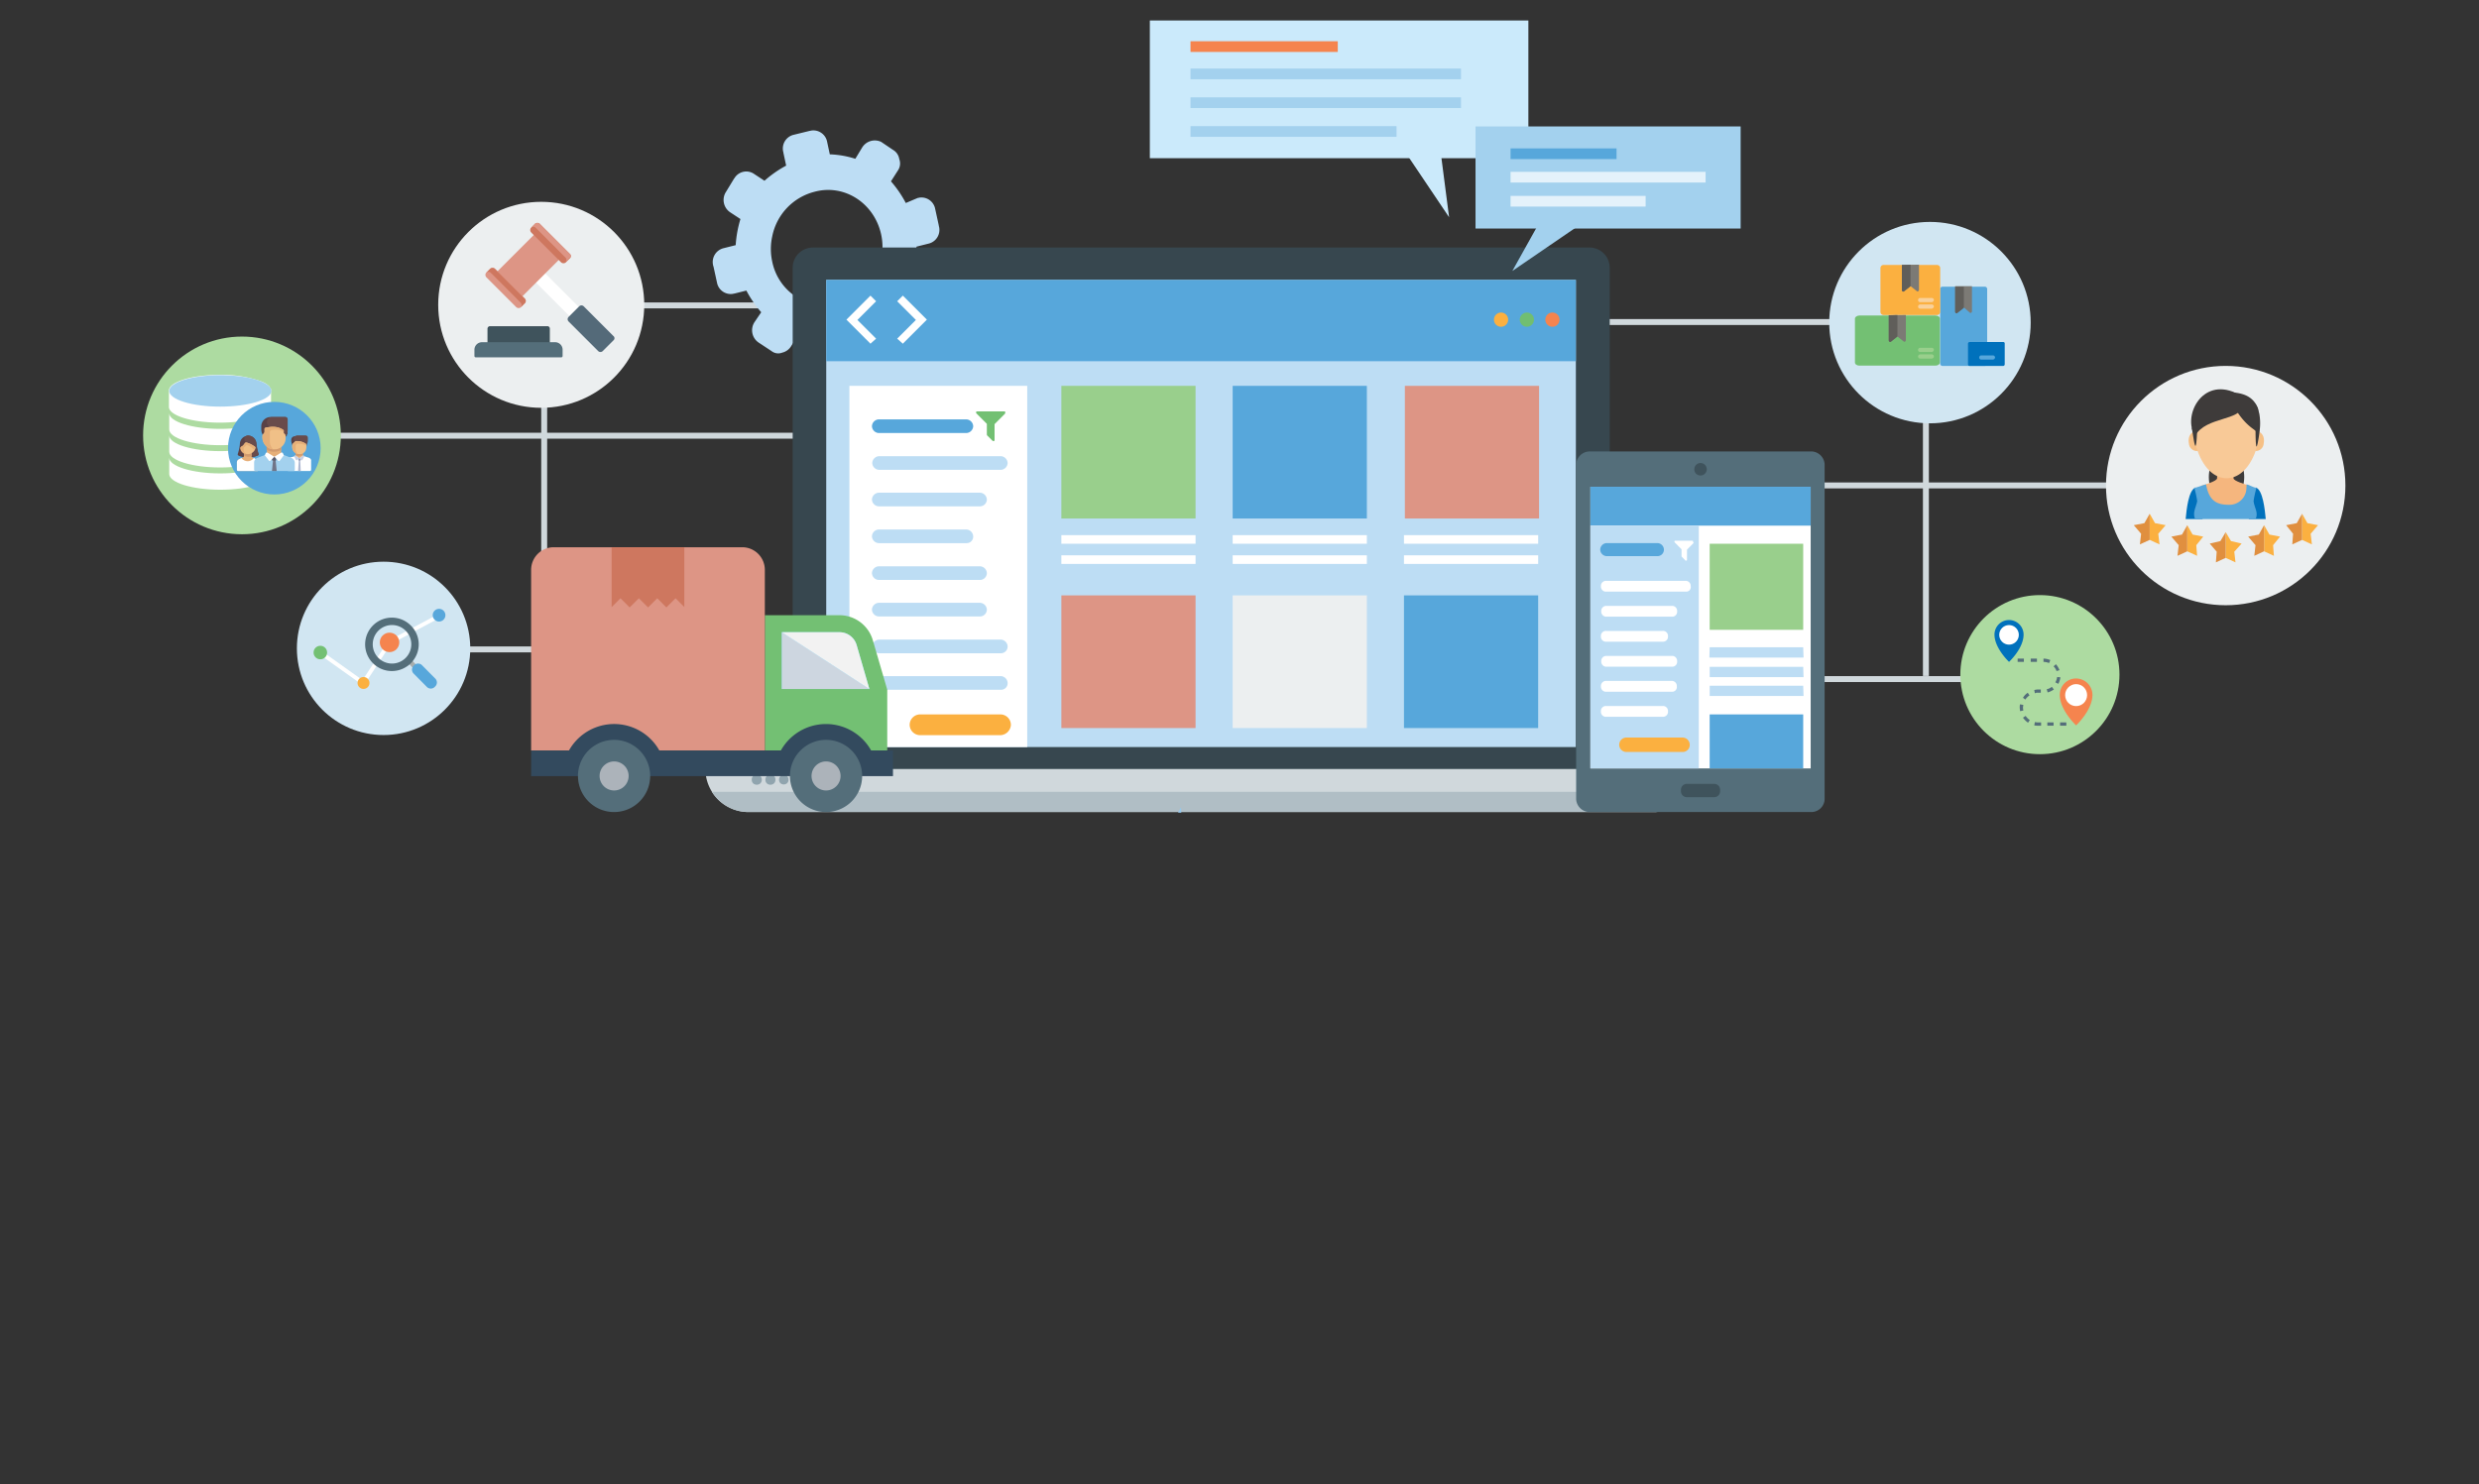 <svg width="835" height="500" xmlns="http://www.w3.org/2000/svg">
 <rect width="100%" height="100%" fill="#333333" stroke="none"/>
 <defs>
  <style>.cls-1,.cls-31{fill:none;stroke-miterlimit:10;}.cls-1{stroke:#d0d8dc;stroke-width:2px;}.cls-2{fill:#bdddf4;}.cls-3{fill:#eceff0;}.cls-4{fill:#37474f;}.cls-5{fill:#d0d8dc;}.cls-6{fill:#b0bec5;}.cls-7{fill:#90a4ae;}.cls-8{fill:#57a7db;}.cls-9{fill:#fff;}.cls-10{fill:#fbb040;}.cls-11{fill:#71be71;}.cls-12{fill:#f5844e;}.cls-13{fill:#99cf8c;}.cls-14{fill:#dd9585;}.cls-15{fill:#95c8ec;}.cls-16{fill:#addba1;}.cls-17{fill:#cbeafb;}.cls-18{fill:#a3d1ee;}.cls-19{fill:#e4f2fb;}.cls-20{fill:#d1e6f2;}.cls-21{fill:#5a4146;}.cls-22{fill:#694b4b;}.cls-23{fill:#e6af78;}.cls-24{fill:#d29b6e;}.cls-25{fill:#afb9d2;}.cls-26{fill:#f0c087;}.cls-27{fill:#959cb5;}.cls-28{fill:#c7cfe2;}.cls-29{fill:#707487;}.cls-30{fill:#5b5d6e;}.cls-31{stroke:#fff;stroke-width:1.34px;}.cls-32{fill:#a6adad;}.cls-33{fill:#546e7a;}.cls-34{fill:#73c073;}.cls-35{fill:#3f535c;}.cls-36{fill:#ce775f;}.cls-37{fill:#546a79;}.cls-38{fill:#0071bc;}.cls-39{fill:#7c7a75;}.cls-40{fill:#f9d19b;}.cls-41{fill:#605e5a;}.cls-42{fill:#e08f3f;}.cls-43{fill:#3e3b3a;}.cls-44{fill:#f5b67e;}.cls-45{fill:#f6c085;}.cls-46{fill:#f8c997;}.cls-47{fill:#84dbff;}.cls-48{fill:#cdd6e0;}.cls-49{fill:#f2f2f2;}.cls-50{fill:#334a5e;}.cls-51{fill:#acb3ba;}</style>
 </defs>
 <title>Vendor Portals</title>
 <g>
  <title>background</title>
  <rect fill="none" id="canvas_background" height="502" width="837" y="-1" x="-1"/>
 </g>
 <g>
  <title>Layer 1</title>
  <polyline id="svg_1" points="272 102.9 183.3 102.9 183.3 218.8" class="cls-1"/>
  <line id="svg_2" y2="227.76" x2="648.7" y1="138.6" x1="648.7" class="cls-1"/>
  <line id="svg_3" y2="218.8" x2="250.1" y1="218.8" x1="147.3" class="cls-1"/>
  <line id="svg_4" y2="228.8" x2="687.1" y1="228.8" x1="598.37" class="cls-1"/>
  <path d="m290.4,49.7l-2.3,3.8a31.7,31.7 0 0 0 -8.6,-1.5l-0.9,-4.2a4.71,4.71 0 0 0 -5.4,-3.8a2,2 0 0 1 -0.5,0.1l-5.3,1.3a4.75,4.75 0 0 0 -3.6,5.7a2,2 0 0 1 0.1,0.5l0.9,4.2a38.09,38.09 0 0 0 -7.3,5.1l-3.5,-2.3a4.65,4.65 0 0 0 -6.6,1.4a0.1,0.1 0 0 1 -0.1,0.1l-2.8,4.6a5,5 0 0 0 1.4,6.8l3.5,2.3a38.85,38.85 0 0 0 -1.6,8.8l-4,1a4.8,4.8 0 0 0 -3.6,5.8a0.37,0.37 0 0 0 0.1,0.3l1.2,5.5a4.71,4.71 0 0 0 5.4,3.8a2,2 0 0 1 0.5,-0.1l4,-1a37.67,37.67 0 0 0 5,7.3l-2.3,3.4a5,5 0 0 0 1.4,6.8l4.4,2.9a3.66,3.66 0 0 0 3.6,0.5a4.8,4.8 0 0 0 3,-2.2l2.3,-3.8a31.7,31.7 0 0 0 8.6,1.5l0.9,4.2a4.71,4.71 0 0 0 5.4,3.8a2,2 0 0 1 0.5,-0.1l5.3,-1.3a4.75,4.75 0 0 0 3.6,-5.7a2,2 0 0 1 -0.1,-0.5l-0.9,-4.2a36.06,36.06 0 0 0 7.2,-5.3l3.5,2.3a3.66,3.66 0 0 0 3.6,0.5a4.8,4.8 0 0 0 3,-2.2l2.8,-4.6a4.17,4.17 0 0 0 0.5,-3.9a4.32,4.32 0 0 0 -2.1,-3.1l-3.5,-2.3a38.85,38.85 0 0 0 1.6,-8.8l4,-1a4.75,4.75 0 0 0 3.6,-5.7a2,2 0 0 1 -0.1,-0.5l-1.2,-5.5a4.71,4.71 0 0 0 -5.4,-3.8a2,2 0 0 1 -0.5,0.1l-4,1.7a37.67,37.67 0 0 0 -5,-7.3l2.3,-3.6a4.17,4.17 0 0 0 0.5,-3.9a4.32,4.32 0 0 0 -2.1,-3.1l-4,-2.7a5,5 0 0 0 -6.4,1.9zm6.4,29.3a19.82,19.82 0 0 1 0,8.4a19.55,19.55 0 0 1 -14.3,15.1a18.49,18.49 0 0 1 -22.4,-14.4l0,0a19.82,19.82 0 0 1 0,-8.4a19.41,19.41 0 0 1 14.3,-15.1c10.1,-2.7 20.1,3.9 22.4,14.4z" class="cls-2" id="_Compound_Path_"/>
  <line id="svg_5" y2="146.8" x2="340.5" y1="146.8" x1="100" class="cls-1"/>
  <line id="svg_6" y2="108.5" x2="675.25" y1="108.5" x1="525.3" class="cls-1"/>
  <line id="svg_7" y2="163.55" x2="760.1" y1="163.55" x1="525.3" class="cls-1"/>
  <circle id="svg_8" r="34.7" cy="102.7" cx="182.3" class="cls-3"/>
  <g id="_Group_3">
   <path d="m273.8,83.4a6.81,6.81 0 0 0 -6.8,6.8l0,0l0,168.8a6.81,6.81 0 0 0 6.8,6.8l261.6,0a6.81,6.81 0 0 0 6.8,-6.8l0,0l0,-168.8a6.81,6.81 0 0 0 -6.8,-6.8l-261.6,0z" class="cls-4" id="_Path_4"/>
   <path d="m252.1,273.6l305,0a14.51,14.51 0 0 0 14.5,-14.5l-334,0a14.51,14.51 0 0 0 14.5,14.5z" class="cls-5" id="_Path_5"/>
   <path d="m239.8,266.8a14.52,14.52 0 0 0 12.3,6.8l305,0a14.42,14.42 0 0 0 12.3,-6.8l-329.6,0z" class="cls-6" id="_Path_6"/>
   <circle r="1.6" cy="262.7" cx="264" class="cls-7" id="_Path_7"/>
   <circle r="1.7" cy="262.7" cx="259.5" class="cls-7" id="_Path_8"/>
   <circle r="1.7" cy="262.7" cx="254.9" class="cls-7" id="_Path_9"/>
  </g>
  <g id="_Group_2-2">
   <rect id="svg_9" height="157.4" width="252.5" y="94.3" x="278.3" class="cls-2"/>
  </g>
  <rect id="svg_10" height="27.4" width="252.5" y="94.3" x="278.3" class="cls-8"/>
  <path id="svg_11" d="m295.1,114.1l-6.3,-6.3l6.3,-6.3l-1.9,-1.9l-8.1,8.1l8.1,8.1l1.9,-1.7zm7.1,0l6.3,-6.3l-6.3,-6.3l1.9,-1.9l8.1,8.1l-8.1,8.1l-1.9,-1.7z" class="cls-9"/>
  <circle id="svg_12" r="2.4" cy="107.7" cx="505.6" class="cls-10"/>
  <circle id="svg_13" r="2.4" cy="107.7" cx="514.3" class="cls-11"/>
  <circle id="svg_14" r="2.4" cy="107.7" cx="522.9" class="cls-12"/>
  <rect height="44.7" width="45.2" y="130" x="357.5" class="cls-13" id="_Path_27"/>
  <rect height="44.7" width="45.2" y="130" x="415.2" class="cls-8" id="_Path_30-2"/>
  <rect height="44.7" width="45.2" y="130" x="473.2" class="cls-14" id="_Path_30-2-2"/>
  <rect height="44.7" width="45.2" y="200.6" x="357.5" class="cls-14" id="_Path_27-2"/>
  <rect height="44.7" width="45.2" y="200.6" x="415.2" class="cls-3" id="_Path_30-2-3"/>
  <rect height="44.7" width="45.2" y="200.6" x="472.9" class="cls-8" id="_Path_30-2-4"/>
  <path id="svg_15" d="m396.8,273.8l1.1,0c0,-0.6 -0.1,-1.2 -0.1,-1.8c-0.3,0.5 -0.7,1.2 -1,1.8z" class="cls-15"/>
  <circle id="svg_16" r="33.3" cy="146.7" cx="81.5" class="cls-16"/>
  <path id="svg_17" d="m387.3,6.9l127.5,0l0,46.4l-127.5,0l0,-46.4z" class="cls-17"/>
  <path id="svg_18" d="m401,13.9l49.6,0l0,3.6l-49.6,0l0,-3.6z" class="cls-12"/>
  <path id="svg_19" d="m401,23.1l91.1,0l0,3.6l-91.1,0l0,-3.6z" class="cls-18"/>
  <path id="svg_20" d="m401,32.8l91.1,0l0,3.6l-91.1,0l0,-3.6z" class="cls-18"/>
  <path id="svg_21" d="m401,42.5l69.4,0l0,3.6l-69.4,0l0,-3.6z" class="cls-18"/>
  <path id="svg_22" d="m497,42.6l89.3,0l0,34.4l-89.3,0l0,-34.4z" class="cls-18"/>
  <path id="svg_23" d="m508.8,50l35.7,0l0,3.6l-35.7,0l0,-3.6z" class="cls-8"/>
  <path id="svg_24" d="m508.8,57.9l65.7,0l0,3.6l-65.7,0l0,-3.6z" class="cls-19"/>
  <path id="svg_25" d="m508.8,66l45.5,0l0,3.6l-45.5,0l0,-3.6z" class="cls-19"/>
  <circle id="svg_26" r="33.93" cy="108.7" cx="650.07" class="cls-20"/>
  <circle id="svg_27" r="40.32" cy="163.6" cx="749.68" class="cls-3"/>
  <circle id="svg_28" r="26.8" cy="227.3" cx="687.1" class="cls-16"/>
  <path id="svg_29" d="m91.2,130.9l0,0c-0.1,-0.1 -0.1,-0.2 -0.2,-0.2s-0.1,-0.1 -0.1,-0.2a1.76,1.76 0 0 0 -0.4,-0.5a6.42,6.42 0 0 0 -2.3,-1.4c-0.1,0 -0.1,-0.1 -0.2,-0.1a39.37,39.37 0 0 0 -14,-2.2l0,0c-9.5,0 -17.1,2.4 -17.1,5.3l0,5.5c0,2.9 7.7,5.3 17.2,5.3s17.2,-2.4 17.2,-5.3l0,-5.5c0.1,-0.1 0,-0.4 -0.1,-0.7z" class="cls-9"/>
  <ellipse id="svg_30" ry="5.3" rx="17.2" cy="131.7" cx="74.2" class="cls-18"/>
  <path id="svg_31" d="m57,144.7c0,2.9 7.7,5.3 17.2,5.3s17.2,-2.4 17.2,-5.3l0,-5.5c0,2.9 -7.7,5.3 -17.2,5.3s-17.2,-2.4 -17.2,-5.3l0,5.5z" class="cls-9"/>
  <path id="svg_32" d="m57,152.2c0,2.9 7.7,5.3 17.2,5.3s17.2,-2.4 17.2,-5.3l0,-5.5c0,2.9 -7.7,5.3 -17.2,5.3s-17.2,-2.4 -17.2,-5.3l0,5.5z" class="cls-9"/>
  <path id="svg_33" d="m57,159.7c0,2.9 7.7,5.3 17.2,5.3s17.2,-2.4 17.2,-5.3l0,-5.5c0,2.9 -7.7,5.3 -17.2,5.3s-17.2,-2.4 -17.2,-5.3l0,5.5z" class="cls-9"/>
  <circle id="svg_34" r="15.6" cy="151" cx="92.4" class="cls-8"/>
  <path id="svg_35" d="m98.1,148.2l0,0.3a3.55,3.55 0 0 0 0.2,1l0.6,1.9l1.1,0l0,-4.4l-0.8,0a1.2,1.2 0 0 0 -1.1,1.2z" class="cls-21"/>
  <path id="svg_36" d="m103.6,149.1l-0.7,2.4l-3.2,-2.8a0.79,0.79 0 0 1 -0.8,-0.8l0,0a1.29,1.29 0 0 1 1.2,-1.2l2.8,0a0.79,0.79 0 0 1 0.8,0.8l0,0.8a2.81,2.81 0 0 1 -0.1,0.8z" class="cls-22"/>
  <rect id="svg_37" height="1.8" width="2.4" y="152.6" x="99.6" class="cls-23"/>
  <path id="svg_38" d="m99.6,153.4a2.54,2.54 0 0 0 1.2,0.2a4.3,4.3 0 0 0 1.2,-0.2l0,-0.7l-2.4,0l0,0.7z" class="cls-24"/>
  <path id="svg_39" d="m104,154.2l-2,-0.6l-1.2,0.8l-1.2,-0.8l-2,0.6a1.18,1.18 0 0 0 -0.9,1.2l0,2.9a0.43,0.43 0 0 0 0.4,0.4l7.3,0a0.43,0.43 0 0 0 0.4,-0.4l0,-3c0.1,-0.5 -0.3,-0.9 -0.8,-1.1z" class="cls-9"/>
  <polygon id="svg_40" points="101.3 158.7 100.4 158.7 100.7 154.4 101.1 154.4 101.3 158.7" class="cls-25"/>
  <path id="svg_41" d="m100.8,153l0,0a2.43,2.43 0 0 1 -2.4,-2.4l0,-0.5a1.42,1.42 0 0 1 0.2,-0.6l0.7,-0.7a0.73,0.73 0 0 1 0.6,-0.2a5.43,5.43 0 0 1 3.1,0.9a0.73,0.73 0 0 1 0.2,0.6l0,0.6a2.23,2.23 0 0 1 -2.4,2.3z" class="cls-26"/>
  <path id="svg_42" d="m99.6,150.3a0.77,0.77 0 0 1 0.9,-0.8a8.75,8.75 0 0 1 2.8,0.6c0,-0.2 -0.1,-0.3 -0.2,-0.5a4.42,4.42 0 0 0 -3.1,-0.9l0,0a1.42,1.42 0 0 0 -0.6,0.2l-0.7,0.7a0.73,0.73 0 0 0 -0.2,0.6l0,0.5a2.29,2.29 0 0 0 1.7,2.3a2.53,2.53 0 0 1 -0.6,-1.5l0,-1.2z" class="cls-23"/>
  <path id="svg_43" d="m101.1,155.2l-0.4,0a0.22,0.22 0 0 1 -0.2,-0.2l0,-0.6l0.8,0l0,0.6a0.2,0.2 0 0 1 -0.2,0.2z" class="cls-27"/>
  <path id="svg_44" d="m100.8,154.4l-0.7,0.6a0.25,0.25 0 0 1 -0.4,-0.1l-0.6,-1.1l0.2,-0.4c0.1,-0.1 0.2,-0.1 0.2,0l1.3,1z" class="cls-28"/>
  <path id="svg_45" d="m100.8,154.4l0.7,0.6a0.25,0.25 0 0 0 0.4,-0.1l0.6,-1.1l-0.2,-0.4c-0.1,-0.1 -0.2,-0.1 -0.2,0l-1.3,1z" class="cls-28"/>
  <path id="svg_46" d="m87.1,152.9a19.42,19.42 0 0 1 -0.7,-3.3a2.8,2.8 0 1 0 -5.6,0a13.94,13.94 0 0 1 -0.7,3.3c-0.1,0.2 0,0.4 0.2,0.6a6.69,6.69 0 0 0 2.1,0.6l2.4,0c0.9,-0.2 1.7,-0.5 2.1,-0.6c0.2,-0.2 0.3,-0.4 0.2,-0.6z" class="cls-21"/>
  <path id="svg_47" d="m86.8,153.4a0.45,0.45 0 0 0 0.2,-0.6a19.42,19.42 0 0 1 -0.7,-3.3a2.86,2.86 0 0 0 -2.8,-2.8l0,0a1.24,1.24 0 0 0 -0.6,2.3a0.1,0.1 0 0 1 0.1,0.1l0.9,4.9l0.8,0a5.3,5.3 0 0 0 2.1,-0.6z" class="cls-22"/>
  <path id="svg_48" d="m86.4,154.8l-1.3,-0.6c-0.2,-0.2 -0.5,-0.4 -0.5,-0.7l0,-1.2l-2.4,0l0,1.2a0.75,0.75 0 0 1 -0.5,0.7l-1.3,0.6a1.15,1.15 0 0 0 -0.6,1.1l0,2.4a0.43,0.43 0 0 0 0.4,0.4l6.5,0a0.43,0.43 0 0 0 0.4,-0.4l0,-2.4c0.1,-0.4 -0.3,-0.8 -0.7,-1.1z" class="cls-23"/>
  <path id="svg_49" d="m83.5,153.9a5.07,5.07 0 0 0 1.3,-0.2l0,-1.4l-2.4,0l0,1.4c0.3,0 0.7,0.2 1.1,0.2z" class="cls-24"/>
  <path id="svg_50" d="m86.4,154.8l-0.9,-0.5a2.59,2.59 0 0 1 -2.1,1.1a2.75,2.75 0 0 1 -2.1,-1.1l-0.9,0.5a1.15,1.15 0 0 0 -0.6,1.1l0,2.4a0.43,0.43 0 0 0 0.4,0.4l6.5,0a0.43,0.43 0 0 0 0.4,-0.4l0,-2.4c0.1,-0.4 -0.3,-0.8 -0.7,-1.1z" class="cls-9"/>
  <path id="svg_51" d="m83.5,153l0,0a2.39,2.39 0 0 1 -2.4,-2.1a0.52,0.52 0 0 1 0.2,-0.4c0.1,-0.1 0.5,-0.2 0.7,-0.5a3.19,3.19 0 0 0 0.6,-0.7c0.1,-0.2 0.2,-0.2 0.5,-0.2a8.74,8.74 0 0 1 2.8,1.4c0.1,0.1 0.2,0.2 0.2,0.3a2.67,2.67 0 0 1 -2.6,2.2z" class="cls-26"/>
  <path id="svg_52" d="m85.7,150.5a6.88,6.88 0 0 0 -2.8,-1.4c-0.2,-0.1 -0.4,0.1 -0.5,0.2a6.12,6.12 0 0 1 -0.4,0.6l0,0c-0.1,0.1 -0.1,0.2 -0.2,0.2c-0.2,0.2 -0.6,0.4 -0.7,0.5s-0.2,0.2 -0.2,0.4a2.44,2.44 0 0 0 2.1,2.1a1.77,1.77 0 0 1 -0.9,-1.6l0,-0.7c0.1,-0.1 0.2,-0.2 0.3,-0.2a4.35,4.35 0 0 0 0.6,-0.7a4.77,4.77 0 0 1 2.1,1.2l0.5,0.5a1.85,1.85 0 0 0 0.2,-0.7c0.1,-0.2 0.1,-0.3 -0.1,-0.4z" class="cls-23"/>
  <path id="svg_53" d="m98.2,154.3l-3.4,-1.3l-2.4,0.8l-2.4,-0.8l-3.4,1.3a1.64,1.64 0 0 0 -1,1.5l0,2.5a0.43,0.43 0 0 0 0.4,0.4l12.9,0a0.43,0.43 0 0 0 0.4,-0.4l0,-2.5a1.92,1.92 0 0 0 -1.1,-1.5z" class="cls-18"/>
  <polygon id="svg_54" points="92 154.7 91.6 158.7 93.2 158.7 92.8 154.7 92 154.7" class="cls-29"/>
  <path id="svg_55" d="m92.8,155.2l-0.9,0a0.32,0.32 0 0 1 -0.3,-0.3l0,-1.1l1.4,0l0,1.1c0.1,0.2 -0.1,0.3 -0.2,0.3z" class="cls-30"/>
  <path id="svg_56" d="m96.8,144.7l0,-3.4a0.79,0.79 0 0 0 -0.8,-0.8l-4.8,0a3.16,3.16 0 0 0 -3.2,3.2l0,0.9a5.85,5.85 0 0 0 0.2,1.3l0.2,0.4a0.6,0.6 0 0 1 0.1,0.4l0,0.2l8.1,0l0,-0.1a0.6,0.6 0 0 1 0.1,-0.4l0.2,-0.4a2.88,2.88 0 0 1 -0.1,-1.3z" class="cls-21"/>
  <path id="svg_57" d="m89.9,142.2a1.69,1.69 0 0 0 1.7,1.7l0.2,0l0.1,3.2l4.5,0l0,-0.3a0.6,0.6 0 0 1 0.1,-0.4l0.2,-0.4a3,3 0 0 0 0.2,-1.3l0,-3.4a0.79,0.79 0 0 0 -0.8,-0.8l-4.4,0a1.77,1.77 0 0 0 -1.8,1.7z" class="cls-22"/>
  <rect id="svg_58" height="3.6" width="4.8" y="150.3" x="89.9" class="cls-23"/>
  <path id="svg_59" d="m89.9,151.6a5.1,5.1 0 0 0 4.8,0l0,-1.3l-4.9,0l0,1.3l0.1,0z" class="cls-24"/>
  <path id="svg_60" d="m92.4,153.9l-1.3,1.3c-0.2,0.2 -0.5,0.2 -0.6,-0.1l-1.3,-1.7l0.3,-0.7a0.48,0.48 0 0 1 0.6,-0.2l2.3,1.4z" class="cls-9"/>
  <path id="svg_61" d="m92.4,153.9l1.3,1.3c0.2,0.2 0.5,0.2 0.6,-0.1l1.3,-1.7l-0.3,-0.7a0.48,0.48 0 0 0 -0.6,-0.2l-2.3,1.4z" class="cls-9"/>
  <path id="svg_62" d="m92.4,151.4l0,0a4,4 0 0 1 -4,-4l0,-0.5a1.42,1.42 0 0 1 0.2,-0.6l0.3,-0.3a0.73,0.73 0 0 0 0.2,-0.6l0,-0.9c0,-0.2 0.2,-0.3 0.3,-0.4c0.9,-0.2 3.9,-0.8 5.9,0.7c0.2,0.1 0.2,0.2 0.2,0.4l0,0.2a1.42,1.42 0 0 0 0.2,0.6l0.3,0.3a0.73,0.73 0 0 1 0.2,0.6l0,0.5a3.73,3.73 0 0 1 -3.8,4z" class="cls-26"/>
  <path id="svg_63" d="m95.4,144.8a6.69,6.69 0 0 0 -4.7,-0.9a10.5,10.5 0 0 1 -1.3,0.2c-0.2,0.1 -0.3,0.2 -0.3,0.4l0,0.9a1.42,1.42 0 0 1 -0.2,0.6l-0.3,0.3a0.73,0.73 0 0 0 -0.2,0.6l0,0.5a4,4 0 0 0 3.6,4a3.93,3.93 0 0 1 -1.1,-2.8l0,-2.9a0.77,0.77 0 0 1 0.7,-0.8a6.26,6.26 0 0 1 4.1,0.6l0,-0.2a1.07,1.07 0 0 0 -0.3,-0.5z" class="cls-23"/>
  <circle id="svg_64" r="29.2" cy="218.45" cx="129.2" class="cls-20"/>
  <polyline id="svg_65" points="107.9 219.86 122.3 230.11 131.21 216.44 147.88 207.54" class="cls-31"/>
  <rect id="svg_66" transform="rotate(-43.26 -115.64,156.12) " height="2.61" width="1.54" y="378.68" x="22.61" class="cls-32"/>
  <path id="svg_67" d="m139.51,222.07a8.87,8.87 0 0 0 -1.14,-11.32a9,9 0 1 0 -1.34,13.8a7.94,7.94 0 0 0 2.48,-2.48zm-2.88,-0.4a6.49,6.49 0 1 1 0,-9.18a6.47,6.47 0 0 1 0,9.18z" class="cls-33"/>
  <path id="svg_68" d="m146.55,228.57a1.86,1.86 0 0 1 0,2.75l-0.07,0.07a1.86,1.86 0 0 1 -2.75,0l-4.35,-4.39a1.86,1.86 0 0 1 0,-2.75l0.07,-0.07a1.86,1.86 0 0 1 2.75,0l4.35,4.39z" class="cls-8"/>
  <circle id="svg_69" r="2.14" cy="207.27" cx="147.89" class="cls-8"/>
  <circle id="svg_70" r="3.28" cy="216.44" cx="131.21" class="cls-12"/>
  <circle id="svg_71" r="2.01" cy="230.11" cx="122.44" class="cls-10"/>
  <circle id="svg_72" r="2.28" cy="219.86" cx="107.9" class="cls-34"/>
  <rect id="svg_73" transform="rotate(-45 -15.23,161.81) " height="21" width="4.4" y="250.6" x="170.28" class="cls-9"/>
  <path id="svg_74" d="m184.3,109.9l-19.3,0a0.86,0.86 0 0 0 -0.8,0.8l0,5.2l21,0l0,-5.2a0.82,0.82 0 0 0 -0.9,-0.8z" class="cls-35"/>
  <rect id="svg_75" transform="rotate(-45 -11.15,152) " height="11.9" width="18.4" y="235.52" x="157.56" class="cls-14"/>
  <path id="svg_76" d="m176.8,102.2l-1.3,1.3a1.22,1.22 0 0 1 -1.6,0l-10.1,-10.1a1.22,1.22 0 0 1 0,-1.6l1.3,-1.3a1.22,1.22 0 0 1 1.6,0l10.1,10.1a1.21,1.21 0 0 1 0,1.6z" class="cls-14"/>
  <path id="svg_77" d="m191.9,87.1l-1.3,1.3a1.22,1.22 0 0 1 -1.6,0l-10.1,-10.1a1.22,1.22 0 0 1 0,-1.6l1.3,-1.3a1.22,1.22 0 0 1 1.6,0l10.1,10.1a1,1 0 0 1 0,1.6z" class="cls-36"/>
  <path id="svg_78" d="m191.9,85.5l-10.1,-10.1a1.22,1.22 0 0 0 -1.6,0l-1.3,1.3l0,0a1.09,1.09 0 0 1 1.5,0l10.1,10.1a1.09,1.09 0 0 1 0,1.5l0,0l1.3,-1.3a0.89,0.89 0 0 0 0.1,-1.5z" class="cls-14"/>
  <path id="svg_79" d="m176.8,100.7l-10.1,-10.1a1.22,1.22 0 0 0 -1.6,0l-1.3,1.3l0,0a1.09,1.09 0 0 1 1.5,0l10.1,10.1a1.09,1.09 0 0 1 0,1.5l0,0l1.3,-1.3a1,1 0 0 0 0.1,-1.5z" class="cls-36"/>
  <path id="svg_80" d="m206.6,114.7l-3.6,3.6a1.09,1.09 0 0 1 -1.5,0l-10,-10a1.09,1.09 0 0 1 0,-1.5l3.6,-3.6a1.09,1.09 0 0 1 1.5,0l10,10a0.94,0.94 0 0 1 0,1.5z" class="cls-37"/>
  <path id="svg_81" d="m187.1,115.3l-24.8,0a2.54,2.54 0 0 0 -2.5,2.5l0,2.1a0.47,0.47 0 0 0 0.5,0.5l28.7,0a0.47,0.47 0 0 0 0.5,-0.5l0,-2.1a2.52,2.52 0 0 0 -2.4,-2.5z" class="cls-33"/>
  <path id="svg_82" d="m668.54,96.59l-14.23,0a0.79,0.79 0 0 0 -0.8,0.8l0,25.1a0.79,0.79 0 0 0 0.8,0.8l14.23,0a0.79,0.79 0 0 0 0.8,-0.8l0,-25.1a0.79,0.79 0 0 0 -0.8,-0.8z" class="cls-8"/>
  <path id="svg_83" d="m674.72,115.24l-11.31,0a0.57,0.57 0 0 0 -0.53,0.53l0,7a0.57,0.57 0 0 0 0.53,0.53l11.31,0a0.57,0.57 0 0 0 0.53,-0.53l0,-7a0.47,0.47 0 0 0 -0.53,-0.53z" class="cls-38"/>
  <path id="svg_84" d="m649.36,123.19l2.56,0c0.88,0 1.5,-0.53 1.5,-1.06l0,-14.76c0,-0.62 -0.71,-1.06 -1.5,-1.06l-25.62,0c-0.88,0 -1.5,0.53 -1.5,1.06l0,14.76c0,0.62 0.71,1.06 1.5,1.06l19.7,0" class="cls-34"/>
  <path id="svg_85" d="m653.51,90.32a1.07,1.07 0 0 0 -1.06,-1.06l-18,0a1.07,1.07 0 0 0 -1.06,1.06l0,14.76a1.07,1.07 0 0 0 1.06,1.06l18,0a1.07,1.07 0 0 0 1.06,-1.06l0,-14.76z" class="cls-10"/>
  <path id="svg_86" d="m640.61,89.26l0,8.48a0.49,0.49 0 0 0 0.27,0.44a0.42,0.42 0 0 0 0.53,-0.09l2.12,-1.68l2.12,1.68a0.32,0.32 0 0 0 0.27,0.09c0.09,0 0.18,0 0.18,-0.09a0.49,0.49 0 0 0 0.27,-0.44l0,-8.48l-5.74,0.09l-0.02,0z" class="cls-39"/>
  <path id="svg_87" d="m636.19,106.23l0,8.48a0.49,0.49 0 0 0 0.27,0.44a0.42,0.42 0 0 0 0.53,-0.09l2.12,-1.68l2.12,1.68a0.32,0.32 0 0 0 0.27,0.09c0.09,0 0.18,0 0.18,-0.09a0.49,0.49 0 0 0 0.27,-0.44l0,-8.48l-5.74,0.09l-0.02,0z" class="cls-39"/>
  <path id="svg_88" d="m663.5,105.34a0.32,0.32 0 0 0 0.27,0.09c0.09,0 0.18,0 0.18,-0.09a0.49,0.49 0 0 0 0.27,-0.44l0,-8.48l-5.66,0l0,8.48a0.49,0.49 0 0 0 0.27,0.44a0.42,0.42 0 0 0 0.53,-0.09l2.12,-1.68l2.02,1.77z" class="cls-39"/>
  <path id="svg_89" d="m650.69,101.81l-4,0a0.71,0.71 0 0 1 0,-1.41l4,0a0.7,0.7 0 0 1 0.71,0.71c-0.1,0.34 -0.4,0.7 -0.71,0.7z" class="cls-40"/>
  <path id="svg_90" d="m671.28,121.16l-4,0a0.71,0.71 0 0 1 0,-1.41l4,0a0.7,0.7 0 0 1 0.71,0.71a0.83,0.83 0 0 1 -0.71,0.7z" class="cls-8"/>
  <path id="svg_91" d="m650.69,104l-4,0a0.71,0.71 0 0 1 0,-1.41l4,0a0.7,0.7 0 0 1 0.71,0.71c-0.1,0.36 -0.4,0.7 -0.71,0.7z" class="cls-40"/>
  <path id="svg_92" d="m650.69,118.6l-4,0a0.71,0.71 0 0 1 0,-1.41l4,0a0.7,0.7 0 0 1 0.71,0.71c-0.1,0.34 -0.4,0.7 -0.71,0.7z" class="cls-13"/>
  <path id="svg_93" d="m650.69,120.81l-4,0a0.71,0.71 0 0 1 0,-1.41l4,0a0.7,0.7 0 0 1 0.71,0.71a0.76,0.76 0 0 1 -0.71,0.7z" class="cls-13"/>
  <path id="svg_94" d="m636.19,106.23l0,8.48a0.49,0.49 0 0 0 0.27,0.44a0.42,0.42 0 0 0 0.53,-0.09l2.12,-1.68l0,-7.25l-2.92,0.09l0,0.01z" class="cls-41"/>
  <path id="svg_95" d="m640.61,89.26l0,8.48a0.49,0.49 0 0 0 0.27,0.44a0.42,0.42 0 0 0 0.53,-0.09l2.12,-1.68l0,-7.24l-2.92,0.09z" class="cls-41"/>
  <path id="svg_96" d="m661.38,96.59l-2.83,0l0,8.48a0.49,0.49 0 0 0 0.27,0.44a0.42,0.42 0 0 0 0.53,-0.09l2.12,-1.68l0,0l0,-7.15l-0.09,0z" class="cls-41"/>
  <path id="svg_97" d="m699.3,228.6a5.48,5.48 0 0 0 -5.5,5.5c0,5.2 5.5,10.3 5.5,10.3s5.5,-5.1 5.5,-10.3a5.55,5.55 0 0 0 -5.5,-5.5z" class="cls-12"/>
  <path id="svg_98" d="m676.7,208.9a4.91,4.91 0 0 0 -4.9,4.9c0,4.6 4.9,9.2 4.9,9.2s4.9,-4.5 4.9,-9.2a4.91,4.91 0 0 0 -4.9,-4.9z" class="cls-38"/>
  <circle id="svg_99" r="3.7" cy="234.2" cx="699.3" class="cls-9"/>
  <circle id="svg_100" r="3.3" cy="213.9" cx="676.7" class="cls-9"/>
  <path id="svg_101" d="m693.7,225.8a6.66,6.66 0 0 0 -1.2,-2l-0.8,0.7a3.91,3.91 0 0 1 1,1.6l1,-0.3z" class="cls-33"/>
  <rect id="svg_102" height="1.1" width="2.1" y="221.9" x="679.6" class="cls-33"/>
  <path id="svg_103" d="m682.2,235.7a4.67,4.67 0 0 1 1.4,-1.4l-0.6,-0.9a5.17,5.17 0 0 0 -1.6,1.7l0.8,0.6z" class="cls-33"/>
  <path id="svg_104" d="m692.9,228.1a4.78,4.78 0 0 1 -0.6,1.8l1,0.5a6.26,6.26 0 0 0 0.7,-2.2l-1.1,-0.1z" class="cls-33"/>
  <path id="svg_105" d="m690.6,222.4a5.93,5.93 0 0 0 -2.3,-0.5l0,0l0,1.1l0,0a5.85,5.85 0 0 1 1.9,0.4l0.4,-1z" class="cls-33"/>
  <rect id="svg_106" height="1.1" width="2.1" y="243.4" x="689.6" class="cls-33"/>
  <path id="svg_107" d="m689.4,232.2l0.3,1.1a6.81,6.81 0 0 0 2.1,-1l-0.7,-0.9a3.37,3.37 0 0 1 -1.7,0.8z" class="cls-33"/>
  <rect id="svg_108" height="1.1" width="2.1" y="243.4" x="693.9" class="cls-33"/>
  <path id="svg_109" d="m681.4,238.4c0,-0.3 0.1,-0.6 0.1,-0.9l-1.1,-0.2a4.49,4.49 0 0 0 -0.1,1.1c0,0.4 0.1,0.8 0.1,1.2l1.1,-0.2c0,-0.3 -0.1,-0.7 -0.1,-1z" class="cls-33"/>
  <path id="svg_110" d="m682.3,241.2l-0.9,0.6a6.86,6.86 0 0 0 1.7,1.7l0.6,-0.9a4.66,4.66 0 0 1 -1.4,-1.4z" class="cls-33"/>
  <rect id="svg_111" height="1.1" width="2.1" y="221.9" x="684" class="cls-33"/>
  <path id="svg_112" d="m685.4,243.3l-0.2,1.1a4.87,4.87 0 0 0 1.2,0.1l1.1,0l0,-1.1l-1.1,0c-0.4,0 -0.7,-0.1 -1,-0.1z" class="cls-33"/>
  <path id="svg_113" d="m686.4,233.4l1,0l0,-1.1l-1,0a5,5 0 0 0 -1.2,0.2l0.2,1.1a1.64,1.64 0 0 1 1,-0.2z" class="cls-33"/>
  <polygon id="svg_114" points="729.45 176.95 725.87 176.26 724.08 173.09 724.08 181.9 727.39 183.42 726.97 179.84 729.45 176.95" class="cls-10"/>
  <polygon id="svg_115" points="722.29 176.26 718.72 176.95 721.19 179.84 720.78 183.42 724.08 181.9 724.08 173.09 722.29 176.26" class="cls-42"/>
  <polygon id="svg_116" points="742.11 180.8 738.53 180.11 736.74 176.95 736.74 185.75 740.05 187.27 739.77 183.69 742.11 180.8" class="cls-10"/>
  <polygon id="svg_117" points="734.96 180.11 731.38 180.8 733.85 183.69 733.44 187.27 736.74 185.75 736.74 176.95 734.96 180.11" class="cls-42"/>
  <polygon id="svg_118" points="755.05 183.14 751.47 182.31 749.68 179.29 749.68 187.96 752.98 189.47 752.57 185.89 755.05 183.14" class="cls-10"/>
  <polygon id="svg_119" points="747.89 182.31 744.31 183.14 746.65 185.89 746.38 189.47 749.68 187.96 749.68 179.29 747.89 182.31" class="cls-42"/>
  <polygon id="svg_120" points="767.98 180.8 764.4 180.11 762.61 176.95 762.61 185.75 765.92 187.27 765.64 183.69 767.98 180.8" class="cls-10"/>
  <polygon id="svg_121" points="760.83 180.11 757.25 180.8 759.72 183.69 759.31 187.27 762.61 185.75 762.61 176.95 760.83 180.11" class="cls-42"/>
  <polygon id="svg_122" points="780.78 176.95 777.2 176.26 775.41 173.09 775.41 181.9 778.71 183.42 778.3 179.84 780.78 176.95" class="cls-10"/>
  <polygon id="svg_123" points="773.62 176.26 770.04 176.95 772.38 179.84 772.11 183.42 775.41 181.9 775.41 173.09 773.62 176.26" class="cls-42"/>
  <path id="svg_124" d="m750,169.24c3.16,0 5.92,-3.85 5.92,-8.53s-2.75,-8.53 -5.92,-8.53s-6,3.82 -6,8.53s2.65,8.53 6,8.53z" class="cls-43"/>
  <path id="svg_125" d="m754.5,168.28c0.28,-0.14 5.37,-4 5.37,-4c2.34,0.83 3,7.43 3.3,10.6l-5.64,0l-3.03,-6.6z" class="cls-38"/>
  <path id="svg_126" d="m749.68,159.33l-2.89,0l0,1.79c0,1 -4.27,2.2 -5.23,2.48c-2.61,4.54 5.09,7.29 7.57,10.87l1.38,0c2.48,-3.72 9.36,-6.05 7.16,-10.87c-1,-0.28 -5.37,-1.51 -5.37,-2.48l0,-1.79l-2.62,0z" class="cls-44"/>
  <path id="svg_127" d="m744.31,168.83c-0.28,-0.14 -4.82,-4.54 -4.82,-4.54c-2.34,0.83 -3,7.43 -3.3,10.6l5.64,0l2.48,-6.06z" class="cls-38"/>
  <path id="svg_128" d="m743.07,163.19c-0.69,0.14 -3,1 -3.58,1.1l-0.41,0a32.13,32.13 0 0 1 1,4.54c-0.41,2.2 -1.65,3.85 -0.69,6.05l20.37,0c1,-2.2 -0.41,-3.72 -0.69,-6.05a32.13,32.13 0 0 1 1,-4.54l-0.41,0c-0.69,-0.14 -2.34,-1 -3,-1.1c0.14,0.28 0,0.83 0,1.1a5.71,5.71 0 0 1 -6.05,5.78c-4.1,0 -6.61,-1.52 -7.54,-6.88z" class="cls-8"/>
  <path id="svg_129" d="m742.25,148.19c0.41,1.93 -0.41,3.44 -1.79,3.72a2.67,2.67 0 0 1 -3.16,-2.48c-0.41,-1.93 0.41,-3.58 1.79,-4s2.91,0.83 3.16,2.76z" class="cls-45"/>
  <path id="svg_130" d="m757.52,148.19c-0.41,1.93 0.41,3.44 1.79,3.72a2.67,2.67 0 0 0 3.16,-2.48c0.41,-1.93 -0.41,-3.58 -1.79,-4s-2.74,0.83 -3.16,2.76z" class="cls-45"/>
  <path id="svg_131" d="m750,132.5l0,0a8.63,8.63 0 0 1 -1.51,-0.14l0,0.14l-0.14,0a10.08,10.08 0 0 0 -7.57,4.13c-1.79,2.48 -2.06,5.5 -1.93,8.39c0.41,7.57 4.54,16.1 11.15,16.1s10.73,-8.53 11.15,-16.1c0.14,-2.89 -0.14,-6.05 -1.93,-8.39a9.86,9.86 0 0 0 -7.57,-4.13l-0.14,0l0,-0.14a8.62,8.62 0 0 1 -1.51,0.14z" class="cls-46"/>
  <path id="svg_132" d="m754.5,135.39c-0.14,0.41 0,2.61 2.48,6.05s2.75,3.72 2.75,3.72s0,5.92 0.41,5.23s1,-5.23 1,-5.5a18.55,18.55 0 0 0 -0.14,-5.5c-0.69,-2.75 -1.38,-3.72 -2.61,-4.13s-3.89,0.13 -3.89,0.13z" class="cls-43"/>
  <path id="svg_133" d="m740.18,142.55a13.84,13.84 0 0 1 -1.93,1.65c0.41,2.06 0.83,5.78 1.24,6.05c0.42,-0.41 0.51,-4.13 0.69,-7.7z" class="cls-43"/>
  <path id="svg_134" d="m759.86,145.16c0.14,-1.93 1.1,-6.33 0.69,-7.57c-1.38,-3.44 -4,-5 -8.39,-5.37a12.32,12.32 0 0 0 -2.48,0c2.48,4 4.68,9.5 10.18,12.94z" class="cls-43"/>
  <path id="svg_135" d="m755.6,136.49c-1,5.5 -12.38,3.72 -16.24,10.32c-4.27,-6.47 2.2,-19.68 13.62,-14.45l2.62,4.13z" class="cls-43"/>
  <rect id="svg_136" height="121.7" width="59.9" y="130" x="286.1" class="cls-9"/>
  <path id="svg_137" d="m325.5,145.9l-29.5,0a2.4,2.4 0 0 1 -2.3,-2.3l0,0a2.4,2.4 0 0 1 2.3,-2.3l29.5,0a2.4,2.4 0 0 1 2.3,2.3l0,0a2.4,2.4 0 0 1 -2.3,2.3z" class="cls-8"/>
  <path id="svg_138" d="m338.6,138.8c-0.1,-0.2 -0.2,-0.2 -0.4,-0.2l-9,0c-0.2,0 -0.4,0.1 -0.4,0.2a0.44,0.44 0 0 0 0.1,0.5l3.5,3.5l0,3.5a0.76,0.76 0 0 0 0.1,0.4l1.8,1.8c0.1,0.1 0.2,0.1 0.4,0.1l0.1,0c0.2,-0.1 0.2,-0.2 0.2,-0.4l0,-5.3l3.5,-3.5a1.08,1.08 0 0 0 0.1,-0.6z" class="cls-34"/>
  <path id="svg_139" d="m337.1,158.3l-41,0a2.4,2.4 0 0 1 -2.3,-2.3l0,0a2.4,2.4 0 0 1 2.3,-2.3l41,0a2.4,2.4 0 0 1 2.3,2.3l0,0a2.4,2.4 0 0 1 -2.3,2.3z" class="cls-2"/>
  <path id="svg_140" d="m330.1,170.6l-34.1,0a2.4,2.4 0 0 1 -2.3,-2.3l0,0a2.4,2.4 0 0 1 2.3,-2.3l34.1,0a2.4,2.4 0 0 1 2.3,2.3l0,0a2.33,2.33 0 0 1 -2.3,2.3z" class="cls-2"/>
  <path id="svg_141" d="m325.5,183l-29.5,0a2.4,2.4 0 0 1 -2.3,-2.3l0,0a2.4,2.4 0 0 1 2.3,-2.3l29.5,0a2.4,2.4 0 0 1 2.3,2.3l0,0a2.2,2.2 0 0 1 -2.3,2.3z" class="cls-2"/>
  <path id="svg_142" d="m330.1,195.4l-34.1,0a2.4,2.4 0 0 1 -2.3,-2.3l0,0a2.4,2.4 0 0 1 2.3,-2.3l34.1,0a2.4,2.4 0 0 1 2.3,2.3l0,0a2.33,2.33 0 0 1 -2.3,2.3z" class="cls-2"/>
  <path id="svg_143" d="m330.1,207.7l-34.1,0a2.4,2.4 0 0 1 -2.3,-2.3l0,0a2.4,2.4 0 0 1 2.3,-2.3l34.1,0a2.4,2.4 0 0 1 2.3,2.3l0,0a2.33,2.33 0 0 1 -2.3,2.3z" class="cls-2"/>
  <path id="svg_144" d="m337.1,220.1l-41,0a2.4,2.4 0 0 1 -2.3,-2.3l0,0a2.4,2.4 0 0 1 2.3,-2.3l41,0a2.4,2.4 0 0 1 2.3,2.3l0,0a2.26,2.26 0 0 1 -2.3,2.3z" class="cls-2"/>
  <path id="svg_145" d="m337.1,232.4l-41,0a2.4,2.4 0 0 1 -2.3,-2.3l0,0a2.4,2.4 0 0 1 2.3,-2.3l41,0a2.4,2.4 0 0 1 2.3,2.3l0,0a2.2,2.2 0 0 1 -2.3,2.3z" class="cls-2"/>
  <path id="svg_146" d="m337,247.7l-27.1,0a3.54,3.54 0 0 1 -3.5,-3.5l0,0a3.54,3.54 0 0 1 3.5,-3.5l27.1,0a3.54,3.54 0 0 1 3.5,3.5l0,0a3.68,3.68 0 0 1 -3.5,3.5z" class="cls-10"/>
  <rect id="svg_147" height="2.9" width="45.2" y="180.3" x="357.5" class="cls-9"/>
  <rect id="svg_148" height="2.9" width="45.2" y="187.1" x="357.5" class="cls-9"/>
  <rect id="svg_149" height="2.9" width="45.2" y="180.3" x="415.2" class="cls-9"/>
  <rect id="svg_150" height="2.9" width="45.2" y="187.1" x="415.2" class="cls-9"/>
  <rect id="svg_151" height="2.9" width="45.2" y="180.3" x="472.9" class="cls-9"/>
  <rect id="svg_152" height="2.9" width="45.2" y="187.1" x="472.9" class="cls-9"/>
  <polygon id="svg_153" points="485.2 50.8 488.1 73.2 472.5 50 485.2 50.8" class="cls-17"/>
  <polygon id="svg_154" points="518.1 75.7 509.4 91.3 532.2 75.7 518.1 75.7" class="cls-18"/>
  <path id="svg_155" d="m282.79,207.28l-25.17,0l0,45.61l41.23,0l0,-20.53l-4.85,-16.62a11.72,11.72 0 0 0 -11.26,-8.46" class="cls-34"/>
  <path id="svg_156" d="m292.83,232.15l-4.29,-14.81a6,6 0 0 0 -5.76,-4.33l-19.43,0l0,19.14l29.48,0z" class="cls-47"/>
  <polygon id="svg_157" points="292.84 232.14 263.34 232.14 263.34 213 292.84 232.14" class="cls-48"/>
  <path id="svg_158" d="m292.83,232.15l-4.29,-14.81a6,6 0 0 0 -5.76,-4.33l-19.43,0l29.48,19.14z" class="cls-49"/>
  <path id="svg_159" d="m186.52,184.38l63.48,0a7.62,7.62 0 0 1 7.62,7.62l0,60.89l-78.72,0l0,-60.89a7.62,7.62 0 0 1 7.62,-7.62" class="cls-14"/>
  <polygon id="svg_160" points="230.5 184.39 230.5 204.52 227.55 201.57 224.46 204.66 221.38 201.57 218.29 204.66 215.2 201.57 212.08 204.66 209 201.57 206.01 204.55 206.01 184.39 230.5 184.39" class="cls-36"/>
  <path id="svg_161" d="m300.78,252.88l0,8.61l-121.87,0l0,-8.61l12.72,0a17.45,17.45 0 0 1 30.47,0l40.9,0a17.43,17.43 0 0 1 30.44,0l7.34,0z" class="cls-50"/>
  <path id="svg_162" d="m290.4,261.44a12.16,12.16 0 1 1 -12.16,-12.16a12.16,12.16 0 0 1 12.16,12.16" class="cls-33"/>
  <path id="svg_163" d="m283.13,261.44a4.89,4.89 0 1 1 -4.89,-4.89a4.89,4.89 0 0 1 4.89,4.89" class="cls-51"/>
  <path id="svg_164" d="m219,261.44a12.16,12.16 0 1 1 -12.16,-12.16a12.17,12.17 0 0 1 12.16,12.16" class="cls-33"/>
  <path id="svg_165" d="m211.74,261.44a4.89,4.89 0 1 1 -4.89,-4.89a4.88,4.88 0 0 1 4.89,4.89" class="cls-51"/>
  <path id="svg_166" d="m530.89,156.7a4.59,4.59 0 0 1 4.6,-4.6l74.6,0a4.57,4.57 0 0 1 4.5,4.6l0,112.4a4.48,4.48 0 0 1 -4.5,4.5l-74.6,0a4.57,4.57 0 0 1 -4.6,-4.5l0,-112.4z" class="cls-33"/>
  <path id="svg_167" d="m568.19,268.6a2,2 0 0 1 -2,-2l0,-0.5a2,2 0 0 1 2,-2l9.2,0a2,2 0 0 1 2,2l0,0.5a2,2 0 0 1 -2,2l-9.2,0z" class="cls-35"/>
  <path id="svg_168" d="m572.79,160.2a2.05,2.05 0 0 1 -2.1,-2.1a2.1,2.1 0 1 1 2.1,2.1z" class="cls-35"/>
  <rect id="svg_169" height="94.9" width="74.2" y="164" x="535.69" class="cls-9"/>
  <rect id="svg_170" height="13.1" width="74.2" y="164" x="535.69" class="cls-8"/>
  <rect id="svg_171" height="29" width="31.5" y="183.2" x="575.87" class="cls-13"/>
  <polygon id="svg_172" points="575.87 218.09 607.37 218.09 607.49 221.56 575.76 221.56 575.87 218.09" class="cls-2"/>
  <polygon id="svg_173" points="575.87 224.68 607.37 224.68 607.49 228.14 575.87 228.14 575.87 224.68" class="cls-2"/>
  <polygon id="svg_174" points="575.87 231.03 607.37 231.03 607.49 234.5 575.87 234.5 575.87 231.03" class="cls-2"/>
  <rect id="svg_175" height="18.2" width="31.5" y="240.7" x="575.87" class="cls-8"/>
  <rect id="svg_176" height="81.8" width="36.52" y="177.1" x="535.69" class="cls-2"/>
  <path id="svg_177" d="m558.29,187.38l-17.12,0a2.26,2.26 0 0 1 -2.17,-2.2l0,0a2.26,2.26 0 0 1 2.17,-2.2l17.12,0a2.26,2.26 0 0 1 2.17,2.2l0,0a2.18,2.18 0 0 1 -2.17,2.2z" class="cls-8"/>
  <path id="svg_178" d="m570.28,182.41a0.25,0.25 0 0 0 -0.23,-0.23l-5.82,0a0.25,0.25 0 0 0 -0.23,0.23a0.43,0.43 0 0 0 0.11,0.35l2.28,2.31l0,2.31c0,0.12 0,0.12 0.11,0.23l1.14,1.16c0,0.12 0.11,0.12 0.23,0.12l0.13,0a0.25,0.25 0 0 0 0.23,-0.23l0,-3.47l2.28,-2.31c-0.23,-0.12 -0.23,-0.24 -0.23,-0.47z" class="cls-9"/>
  <path id="svg_179" d="m568,199.34l-27.28,0a1.72,1.72 0 0 1 -1.48,-1.82l0,0a1.72,1.72 0 0 1 1.48,-1.82l27.28,0a1.72,1.72 0 0 1 1.48,1.82l0,0a1.53,1.53 0 0 1 -1.48,1.82z" class="cls-9"/>
  <path id="svg_180" d="m563.43,207.77l-22.6,0a1.72,1.72 0 0 1 -1.48,-1.82l0,0a1.72,1.72 0 0 1 1.48,-1.82l22.6,0a1.72,1.72 0 0 1 1.48,1.82l0,0a1.66,1.66 0 0 1 -1.48,1.82z" class="cls-9"/>
  <path id="svg_181" d="m560,216.2l-18.94,0a1.68,1.68 0 0 1 -1.83,-1.53l0,-0.57a1.68,1.68 0 0 1 1.83,-1.53l18.94,0a1.68,1.68 0 0 1 1.83,1.53l0,0.57a1.68,1.68 0 0 1 -1.83,1.53z" class="cls-9"/>
  <path id="svg_182" d="m563.43,224.63l-22.6,0a1.72,1.72 0 0 1 -1.48,-1.82l0,0a1.72,1.72 0 0 1 1.48,-1.82l22.6,0a1.72,1.72 0 0 1 1.48,1.82l0,0a1.66,1.66 0 0 1 -1.48,1.82z" class="cls-9"/>
  <path id="svg_183" d="m560,241.5l-18.94,0a1.68,1.68 0 0 1 -1.83,-1.53l0,-0.57a1.68,1.68 0 0 1 1.83,-1.53l18.94,0a1.68,1.68 0 0 1 1.83,1.53l0,0.6a1.68,1.68 0 0 1 -1.83,1.5z" class="cls-9"/>
  <path id="svg_184" d="m563.32,233.06l-22.6,0a1.72,1.72 0 0 1 -1.48,-1.82l0,0a1.72,1.72 0 0 1 1.48,-1.82l22.6,0a1.72,1.72 0 0 1 1.48,1.82l0,0a1.57,1.57 0 0 1 -1.48,1.82z" class="cls-9"/>
  <path id="svg_185" d="m566.74,253.36l-18.94,0a2.43,2.43 0 0 1 -2.4,-2.43l0,0a2.43,2.43 0 0 1 2.4,-2.43l18.95,0a2.43,2.43 0 0 1 2.4,2.43l0,0a2.36,2.36 0 0 1 -2.41,2.43z" class="cls-10"/>
 </g>
</svg>